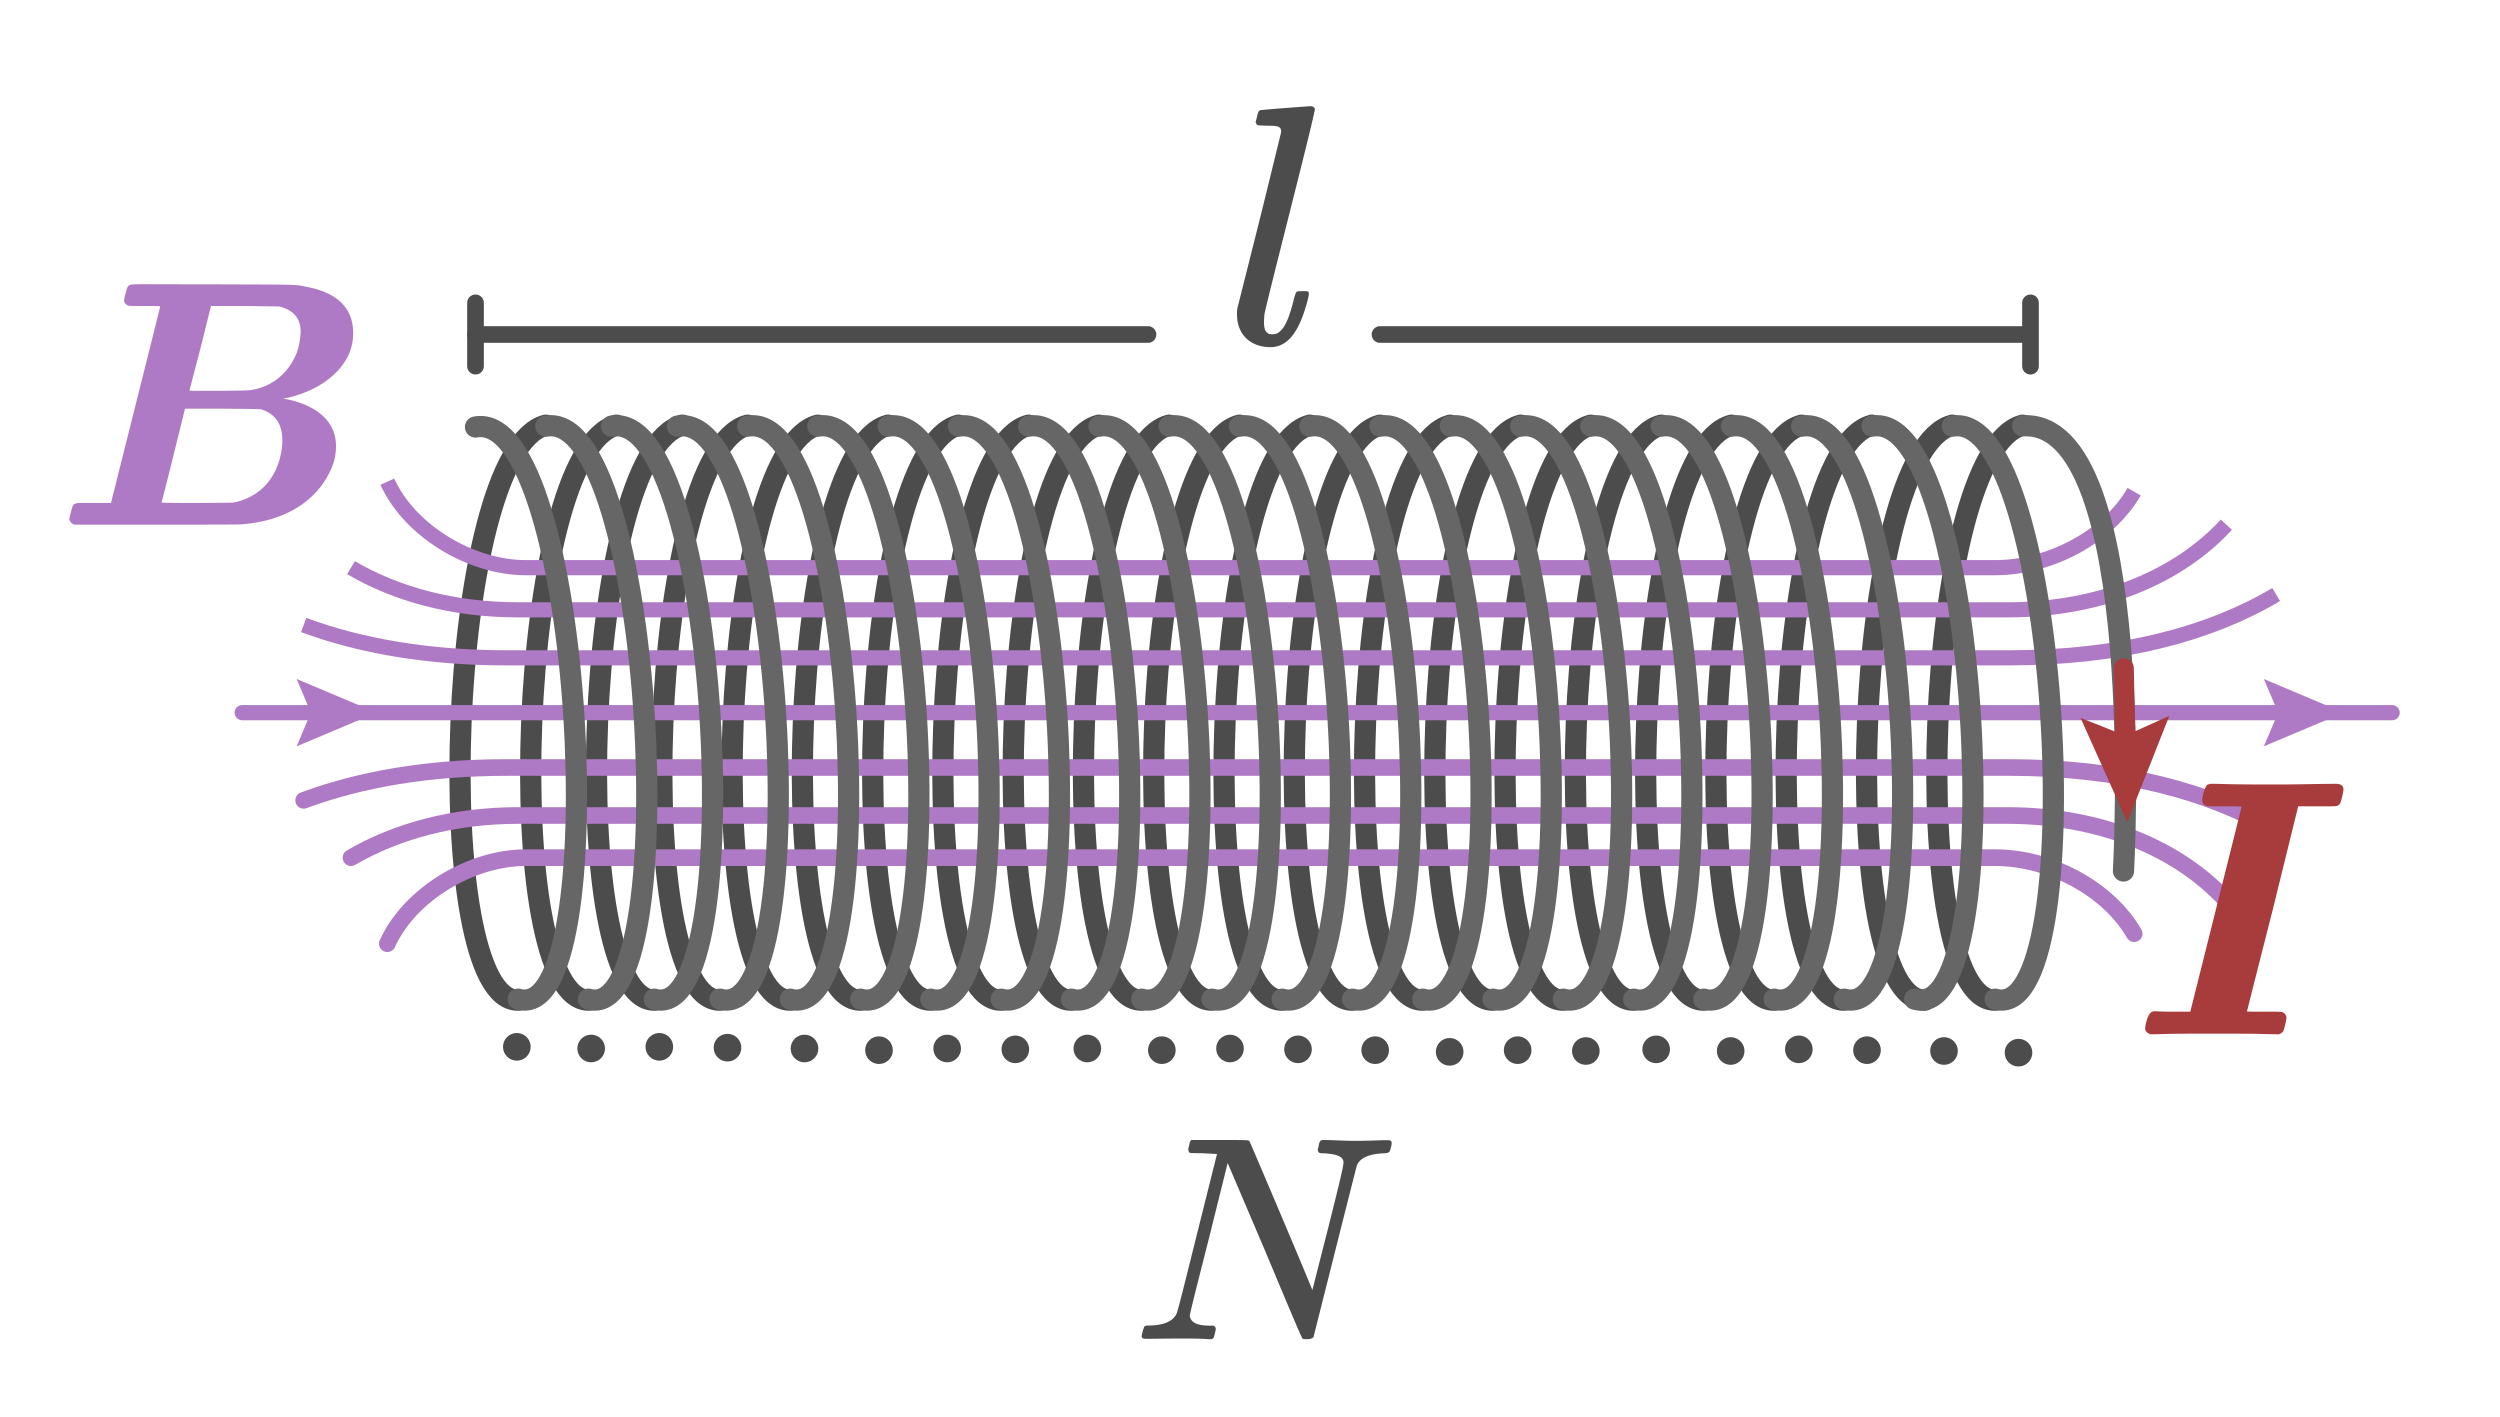 <svg id="Stromdurchflossene_Spule_universaldenker.de" data-name="Stromdurchflossene Spule | universaldenker.de" xmlns="http://www.w3.org/2000/svg" viewBox="0 0 1500 850"><defs><style>.cls-1{fill:#af7ac5;}.cls-11,.cls-2,.cls-3,.cls-4,.cls-5,.cls-6,.cls-7,.cls-8{fill:none;}.cls-11,.cls-2{stroke:#4c4c4c;}.cls-11,.cls-2,.cls-3,.cls-5,.cls-6,.cls-8{stroke-linecap:round;}.cls-2,.cls-6{stroke-width:12.73px;}.cls-3,.cls-4,.cls-5,.cls-7{stroke:#af7ac5;}.cls-11,.cls-3,.cls-5,.cls-8{stroke-linejoin:round;}.cls-11,.cls-3{stroke-width:10px;}.cls-4,.cls-5{stroke-width:9.09px;}.cls-6{stroke:#666;}.cls-7{stroke-miterlimit:10;stroke-width:5.46px;}.cls-8{stroke:#a83b3b;stroke-width:12px;}.cls-9{fill:#a83b3b;}.cls-10{fill:#4c4c4c;}</style></defs><title>current-carrying-coil (universaldenker.org)</title><path class="cls-1" d="M96.1,183.9c0-.3-3.2-.3-9.3-.3-9,0-9.2,0-10.3-.4a4,4,0,0,1-2.1-2.7,21.5,21.5,0,0,1,.9-4.2c1-4,1.2-4.6,2.7-5.3s2.5-.4,49-.4c53.2.2,49.8,0,57,1.5,15.3,2.9,27.9,10.5,27.9,27.7a31.7,31.7,0,0,1-3.1,13.9c-6.1,11.8-18.5,20.6-35.4,24.8l-3.3.6h-.2c0,.3,31.7,3.6,31.7,28.6a33.7,33.7,0,0,1-3.6,15.2c-8.8,18.5-28.1,30-53.4,31.7-1.9.2-21.4.2-51.5.2H44.8a4.4,4.4,0,0,1-3.2-3.1,20.1,20.1,0,0,1,.9-4.2c1-4,1.2-4.7,2.7-5.3s1.7-.4,11.1-.4H66.6C67.3,298.8,96.1,184.5,96.1,183.9ZM157,245.7c-1.2-.3-2.9-.3-23.7-.5H111l-6.9,28c-3.8,15.3-7,28-7.2,28.2s.9.4,21,.4l21.3-.2,2.5-.4c14.7-3.6,24.4-14.5,27.1-30.3a37.4,37.4,0,0,0,.6-6.5C169.4,254.1,165,248.4,157,245.7Zm10.8-61.8-20.6-.3H126.6l-6.3,25.3c-3.6,13.8-6.6,25.2-6.6,25.4s3.2.2,17.7.2c16.8-.2,17.7-.2,20-.6,12.6-2.3,21.8-10.3,26.7-22.3a46.6,46.6,0,0,0,2.3-12.4C180.4,190.2,175.3,186,167.8,183.9Z"/><path class="cls-2" d="M310.9,600.1c-53.7.8-43.3-329.5,16.6-345"/><path id="Spule" class="cls-2" d="M353.4,600.1c-53.8.8-43.4-329.5,16.5-345m22.9,345c-53.7.8-43.3-329.5,16.6-345m22.6,345c-53.7.8-43.3-329.5,16.6-345m25.6,345c-53.7.8-43.4-329.5,16.5-345m25.7,345c-53.8.8-43.4-329.5,16.5-345m25.6,345c-53.7.8-43.3-329.5,16.6-345m25.6,345c-53.8.8-43.4-329.5,16.5-345m25.7,345c-53.8.8-43.4-329.5,16.5-345m25.6,345c-53.7.8-43.4-329.5,16.5-345m25.7,345c-53.8.8-43.4-329.5,16.5-345m25.6,345c-53.7.8-43.3-329.5,16.6-345M938,600.1c-53.8.8-43.4-329.5,16.5-345m242.6,345c-53.8.8-43.4-329.5,16.5-345m-149.1,345c-53.8.8-43.4-329.5,16.5-345m73.9,345c-53.8.8-43.4-329.5,16.5-345m-191.2,345c-53.8.8-43.4-329.5,16.5-345m-100.9,345c-53.7.8-43.3-329.5,16.6-345m109.9,345c-53.7.8-43.3-329.5,16.6-345m67.7,345c-53.7.8-43.3-329.5,16.6-345m-269.5,345c-53.8.8-43.4-329.5,16.5-345m-58.7,345c-53.7.8-43.4-329.5,16.5-345"/><path class="cls-3" d="M182.2,480.2c34-12.6,74.7-19.7,121.9-19.7h901.4c66.6,0,120.5,14.3,160.2,38"/><path class="cls-3" d="M210.6,514.6c27.1-15.8,61.4-25.3,100.3-25.3h893.4c56.6,0,103.2,20.2,131.5,51.1"/><path class="cls-3" d="M232.4,566.2c13.5-29.8,50.4-51.6,83-51.6h881.8c33,0,68,18.9,83.3,45.6"/><path class="cls-4" d="M182.2,375c34,12.6,74.7,19.7,121.9,19.7h901.4c66.6,0,120.5-14.3,160.2-38"/><path class="cls-4" d="M210.6,340.6c27.1,15.9,61.4,25.3,100.3,25.3h893.4c56.6,0,103.2-20.2,131.5-51.1"/><path class="cls-4" d="M232.4,289c13.5,29.8,50.4,51.6,83,51.6h881.8c33,0,68-18.9,83.3-45.6"/><path class="cls-5" d="M145.3,427.6h1290"/><path id="Spule-2" data-name="Spule" class="cls-6" d="M1213.6,255.5c75.6-4.7,60.5,267.1,60.5,267.1M327.5,255.7c64.6-11.7,84.3,360.7,25.6,343.8M285.3,256.2c64.6-11.7,84.3,360.2,25.6,343.3M828,255.7c64.6-11.7,84.4,360.7,25.7,343.8m16.5-343.8c64.6-11.7,84.3,360.7,25.6,343.8m16.6-343.8C977,244,996.7,616.4,938,599.5m16.5-343.8c64.6-11.7,84.4,360.7,25.7,343.8m16.5-343.8c64.6-11.7,84.3,360.7,25.6,343.8M366.9,255.7c64.6-11.7,84.4,360.7,25.7,343.8m13.8-343.8C471,244,490.7,616.4,432,599.5m16.6-343.8c64.6-11.7,84.3,360.7,25.6,343.8m16.5-343.8c64.6-11.7,84.4,360.7,25.7,343.8m16.5-343.8c64.6-11.7,84.3,360.7,25.6,343.8m16.6-343.8c64.6-11.7,84.3,360.7,25.6,343.8m16.5-343.8c64.6-11.7,84.4,360.7,25.7,343.8m16.5-343.8C724,244,743.7,616.4,685,599.5m16.5-343.8c64.7-11.7,84.4,360.7,25.7,343.8m16.5-343.8C808.3,244,828,616.4,769.3,599.5m16.6-343.8c64.6-11.7,84.3,360.7,25.6,343.8m227.4-343.8c64.6-11.7,84.3,360.7,25.6,343.8M1081,255.7c64.6-11.7,84.3,360.7,25.6,343.8m64.8-343.8c64.6-11.7,84.4,360.7,25.7,343.8m-73.9-343.8c64.6-11.7,84.3,360.7,25.6,343.8"/><g id="Richtung"><line class="cls-7" x1="1340.7" y1="427.6" x2="1373.6" y2="427.6"/><polygon class="cls-1" points="1358.3 447.8 1366.9 427.6 1358.3 407.4 1406.2 427.6 1358.3 447.8"/></g><g id="Richtung-2" data-name="Richtung"><line class="cls-7" x1="160.4" y1="427.6" x2="193.3" y2="427.6"/><polygon class="cls-1" points="178 447.8 186.5 427.6 178 407.4 225.9 427.6 178 447.8"/></g><g id="Richtung-3" data-name="Richtung"><line class="cls-8" x1="1274.3" y1="401" x2="1275.4" y2="450.3"/><polygon class="cls-9" points="1248.3 430.7 1275.2 441.4 1301.6 429.5 1276.4 493.3 1248.3 430.7"/></g><path class="cls-10" d="M685,801.6a29.9,29.9,0,0,1,1.4-5.2c.4-.9.9-1.1,4-1.1,8.3-.3,13.2-2.6,15.4-6.8.6-.9,2.7-9.1,12.5-48.5l11.9-47.6-9.7-.5c-6.8,0-7,0-7.3-1.2s-.4-.5.2-3.2.8-3.1,1.5-3.5h17c18.4,0,17.3,0,17.9,1s37.1,87,37.6,89.1l9.5-37.3c7.7-30.6,9.2-37.3,9.2-39.4,0-4.3-6.4-5-11.2-5.4-3.1,0-3.6-.2-4-1.2s-.3-.5.2-2.8.5-4,2.8-4c5.8,0,11.2.5,19.9.5s13.3-.4,18.6-.4c1.9,0,2.6.4,2.6,1.8s-1,4.9-1.4,5.2-.9.9-3.8.9c-7.4.4-13.2,2.1-15.6,7-.4,1.1-26.1,103.3-26.1,103.3s-1,1.2-3.7,1.2-2.4,0-2.9-.4-4.8-10.5-22.6-53l-22.3-52.3-11.3,45.5c-10.9,42.7-11.4,45.3-11.4,46.4.9,4.9,6.5,5.7,12.6,5.7h1.7c1.4,1.1,1.6,1.3.7,4.8s-.7,2.2-1.7,3.3h-2.3c-5.4-.4-12.1-.4-18.9-.4l-18.4.2C685.7,803.2,685,803,685,801.6Z"/><path class="cls-10" d="M742.2,188.6a20,20,0,0,1,.2-3.5l13.3-52.9c7-28.1,12.7-51.9,12.9-52.5.7-4.7-3.4-4.1-9.2-4.3s-5.1-.2-5.7-1.4-.2-.8.4-3.5,1-3.9,1.8-4.3,30.4-2.5,30.6-2.5,2.4.4,2.4,1.7c0,4.1-29.3,116.9-30.3,123.6,0,1.1-.2,2.5-.2,3.7,0,4.1.4,6.2,2.9,7.6a8.3,8.3,0,0,0,4.9-.2c4.1-2.2,7-7.8,10.2-20.9,1.3-4.3,1.1-4.5,4.1-4.5h.9c3.2,0,3.9-.2,3.9,1.8s-2.9,11.7-4.8,16c-3.9,9-8.6,14-14.7,15.4a17.5,17.5,0,0,1-3.3.4C750.4,208.3,742.2,200.9,742.2,188.6Z"/><line class="cls-11" x1="285.3" y1="181.7" x2="285.3" y2="219.7"/><line class="cls-11" x1="828" y1="200.7" x2="1213.6" y2="200.7"/><line class="cls-11" x1="285.3" y1="200.7" x2="688.8" y2="200.7"/><line class="cls-11" x1="1218.3" y1="181.7" x2="1218.3" y2="219.7"/><path class="cls-9" d="M1344.9,484.1c0-.3-3.5-.3-10.3-.3-10.1,0-10.3,0-11.2-.4s-2.1-1.5-2.1-3.1,1.5-9,3.5-9.6,1.1-.4,5.2-.4c11.2.4,24.1.4,36.6.4s24.1-.4,35.1-.4c2.6,0,4.4,1,4.4,3.5a45.9,45.9,0,0,1-2,8.3,8.7,8.7,0,0,1-1.5,1.3c-.9.4-1.1.4-12.3.4h-11.4l-15.1,61.4c-8.6,33.8-15.6,61.4-15.6,61.6s2.2.2,10.3.2c10.1,0,10.3,0,11.4.5a4,4,0,0,1,2,3,38.4,38.4,0,0,1-2,8.4,7.3,7.3,0,0,1-2.6,1.7l-9.7-.2c-5.9-.2-17.9-.2-29.8-.2s-23.9,0-29.3.2l-8.1.2c-1.6-.6-3.3-1.5-3.3-3.5s1.5-8.3,3.5-9.6,1.3-.5,12.2-.5h11.4C1314.9,604,1344.9,484.7,1344.9,484.1Z"/><circle class="cls-10" cx="310.1" cy="628.1" r="8.3"/><circle class="cls-10" cx="354.7" cy="629.1" r="8.3"/><circle class="cls-10" cx="395.6" cy="628.1" r="8.3"/><circle class="cls-10" cx="436.5" cy="628.6" r="8.3"/><circle class="cls-10" cx="482.7" cy="629.1" r="8.3"/><circle class="cls-10" cx="527.4" cy="630.1" r="8.3"/><circle class="cls-10" cx="568.3" cy="629.1" r="8.3"/><circle class="cls-10" cx="609.2" cy="629.6" r="8.3"/><circle class="cls-10" cx="652.4" cy="629.1" r="8.3"/><circle class="cls-10" cx="697.1" cy="630.1" r="8.3"/><circle class="cls-10" cx="738" cy="629.1" r="8.3"/><circle class="cls-10" cx="778.8" cy="629.6" r="8.3"/><circle class="cls-10" cx="825.1" cy="630.1" r="8.3"/><circle class="cls-10" cx="869.8" cy="631.1" r="8.3"/><circle class="cls-10" cx="910.6" cy="630.1" r="8.3"/><circle class="cls-10" cx="951.5" cy="630.6" r="8.3"/><circle class="cls-10" cx="993.7" cy="629.6" r="8.3"/><circle class="cls-10" cx="1038.4" cy="630.6" r="8.3"/><circle class="cls-10" cx="1079.3" cy="629.6" r="8.3"/><circle class="cls-10" cx="1120.2" cy="630.1" r="8.3"/><circle class="cls-10" cx="1166.4" cy="630.6" r="8.3"/><circle class="cls-10" cx="1211.1" cy="631.6" r="8.3"/></svg>
